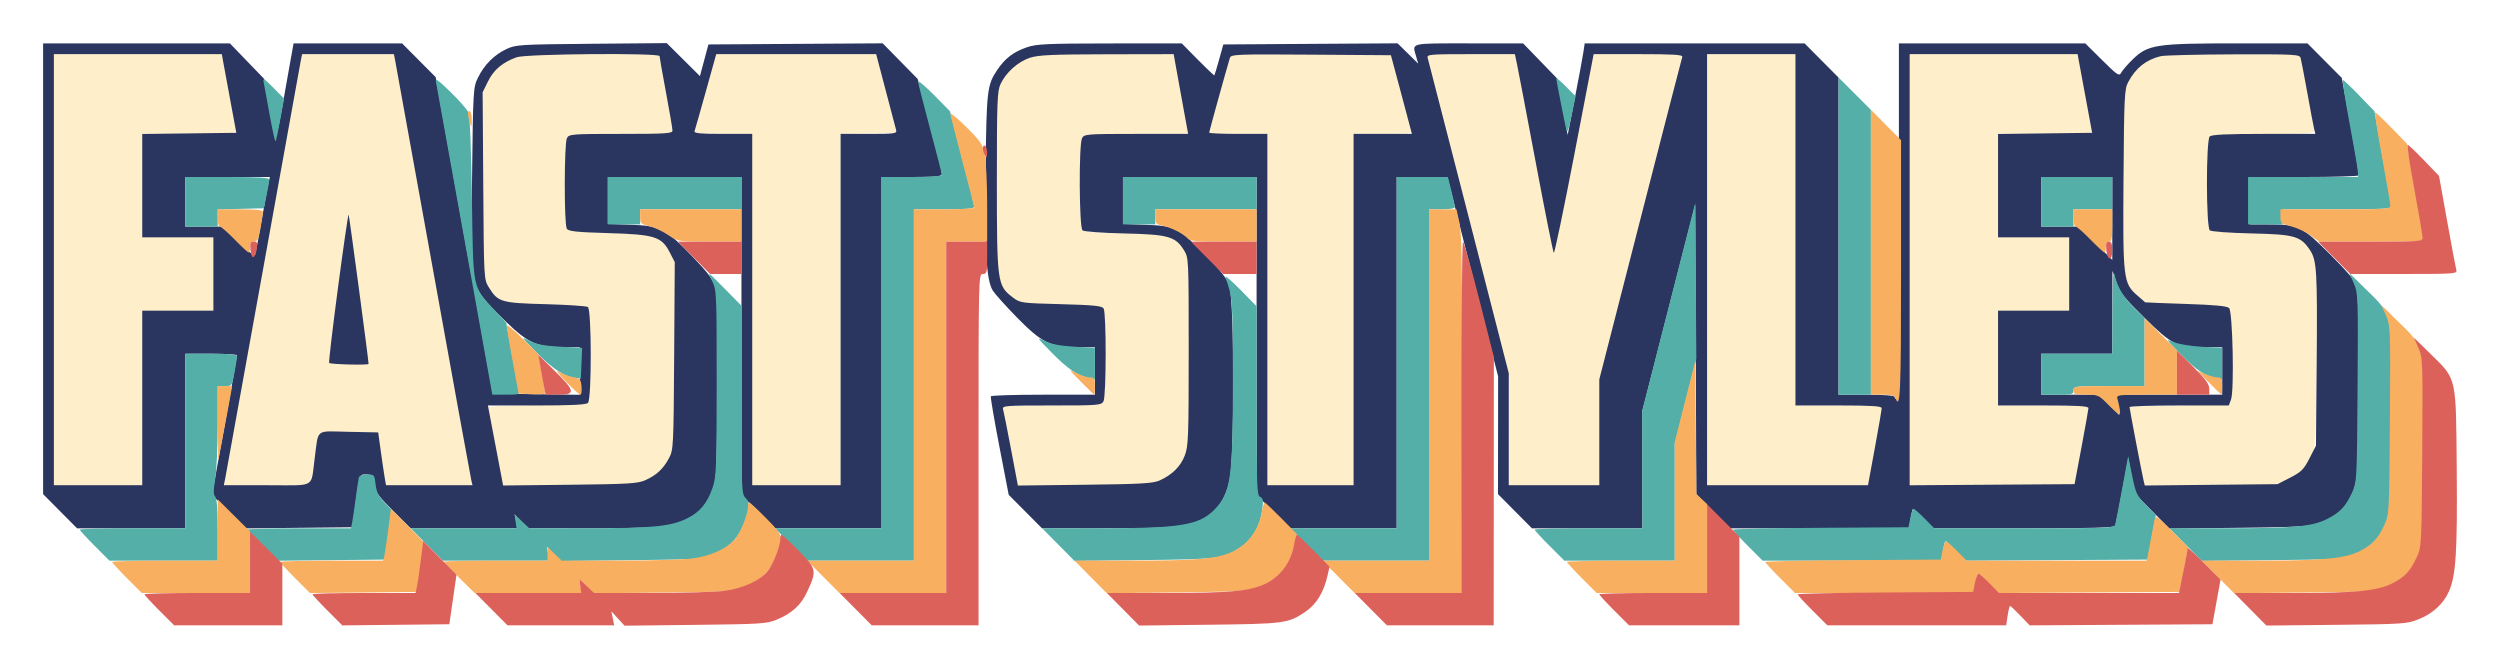 <svg xmlns="http://www.w3.org/2000/svg" width="768" height="205.453" viewBox="0 0 1159.883 310.288" version="1.1">
<g transform="translate(-50,-474.88)"><path d="M 75 600.009 L 75 701.041 95.750 700.770 L 116.500 700.500 116.761 660.275 L 117.023 620.049 133.261 619.775 L 149.500 619.500 149.773 601.750 L 150.046 584 133.523 584 L 117 584 117 560.500 L 117 537 138.500 537 C 155.058 537, 159.989 536.713, 159.954 535.750 C 159.928 535.063, 158.434 526.625, 156.633 517 L 153.359 499.500 114.179 499.238 L 75 498.977 75 600.009 M 189.499 501.250 C 188.273 506.369, 154 697.454, 154 699.171 C 154 700.945, 155.039 701.028, 174.246 700.771 L 194.492 700.500 196.360 688.250 L 198.228 676 211.553 676 L 224.877 676 225.570 680.750 C 225.950 683.362, 226.766 688.875, 227.383 693 L 228.505 700.500 248.753 700.771 C 268.445 701.034, 269 700.986, 269 699.035 C 269 696.971, 234.321 503.888, 233.386 500.750 C 232.911 499.154, 230.980 499, 211.452 499 C 190.071 499, 190.037 499.003, 189.499 501.250 M 294 500.022 C 284.626 501.660, 279.699 505.012, 275.658 512.500 C 273.562 516.385, 273.491 517.686, 273.198 557.837 C 272.867 603.243, 273.152 605.972, 278.777 611.216 C 283.887 615.981, 285.599 616.357, 304.323 616.815 C 322.120 617.251, 322.146 617.255, 323.073 619.691 C 324.290 622.894, 324.247 659.061, 323.023 661 C 322.235 662.248, 318.198 662.551, 299.038 662.802 C 286.367 662.969, 276.004 663.419, 276.009 663.802 C 276.013 664.186, 277.588 672.544, 279.509 682.376 C 281.429 692.208, 283 700.465, 283 700.725 C 283 700.985, 296.387 700.998, 312.750 700.754 C 346.891 700.244, 350.859 699.553, 357.083 693.025 C 363.267 686.539, 363.500 684.522, 363.500 637.500 L 363.500 595.500 361.086 591.286 C 357.155 584.424, 354.343 583.579, 333.500 583 C 323.600 582.725, 314.938 582.136, 314.250 581.691 C 313.315 581.086, 313 575.591, 313 559.916 L 313 538.950 315.565 537.975 C 316.976 537.439, 328.262 537, 340.645 537 L 363.159 537 362.606 534.250 C 362.302 532.737, 360.905 525.200, 359.501 517.500 C 358.097 509.800, 356.727 502.488, 356.455 501.250 L 355.962 499 327.231 499.118 C 311.429 499.182, 296.475 499.589, 294 500.022 M 380.961 503.250 C 380.347 505.587, 378.079 513.652, 375.922 521.172 C 373.765 528.692, 372 535.329, 372 535.922 C 372 536.637, 376.372 537, 384.994 537 L 397.988 537 398.244 618.750 L 398.500 700.500 419.250 700.770 L 440 701.041 440 619.049 L 440 537.056 453.331 536.778 L 466.663 536.500 461.672 517.750 L 456.682 499 419.379 499 L 382.077 499 380.961 503.250 M 532.203 500.115 C 522.402 501.747, 516.292 506.763, 513.572 515.412 C 512.120 520.027, 511.952 525.788, 512.208 562.088 L 512.500 603.500 515 607.916 C 519.145 615.239, 522.555 616.377, 541.482 616.761 C 550.292 616.939, 558.513 617.300, 559.750 617.562 C 561.999 618.038, 562 618.052, 562 639.484 C 562 659.663, 561.886 660.991, 560.066 661.965 C 558.904 662.587, 549.519 663, 536.566 663 C 519.976 663, 515.002 663.288, 515.008 664.250 C 515.015 665.481, 520.443 694.275, 521.530 698.848 L 522.088 701.197 551.794 700.753 C 585.206 700.255, 589.368 699.565, 595.404 693.529 C 602.229 686.704, 602.500 684.565, 602.500 637.500 C 602.500 591.900, 602.573 592.546, 596.845 587.389 C 592.790 583.737, 588.458 583, 571.051 583 C 559.434 583, 554.037 582.637, 553.200 581.800 C 552.344 580.944, 552 574.652, 552 559.835 C 552 540.329, 552.117 539.008, 553.934 538.035 C 555.107 537.407, 564.953 537, 578.953 537 L 602.038 537 601.511 534.750 C 600.840 531.881, 595 500.329, 595 499.569 C 595 498.652, 538.017 499.148, 532.203 500.115 M 619.099 505.738 C 618.002 509.457, 615.560 518.013, 613.670 524.750 L 610.235 537 623.618 537 L 637 537 637 619.020 L 637 701.041 657.750 700.770 L 678.500 700.500 678.756 618.750 L 679.012 537 692.006 537 C 703.742 537, 704.993 536.831, 704.928 535.250 C 704.889 534.288, 702.751 525.850, 700.178 516.500 L 695.500 499.500 658.296 499.238 L 621.092 498.976 619.099 505.738 M 712.006 500.730 C 712.009 501.703, 720.559 535.775, 731.006 576.444 L 750 650.387 750 675.714 L 750 701.040 771.250 700.770 L 792.500 700.500 793.004 673 L 793.509 645.500 812.254 573.211 C 822.565 533.452, 831 500.490, 831 499.961 C 831 499.377, 822.797 499, 810.083 499 L 789.166 499 788.193 503.750 C 787.658 506.363, 783.703 526.821, 779.406 549.212 C 775.108 571.604, 771.346 589.685, 771.046 589.391 C 770.746 589.098, 766.663 568.753, 761.974 544.179 L 753.447 499.500 732.724 499.230 C 713.459 498.978, 712 499.084, 712.006 500.730 M 842 599.980 L 842 701 879.429 701 L 916.858 701 917.896 695.750 C 918.467 692.862, 919.878 685.325, 921.031 679 C 922.185 672.675, 923.374 666.487, 923.673 665.250 L 924.217 663 904.114 663 L 884.012 663 883.756 581.250 L 883.500 499.500 862.750 499.230 L 842 498.959 842 599.980 M 936 599.988 L 936 701 974.031 701 C 1005.380 701, 1012.155 700.758, 1012.590 699.625 C 1012.881 698.869, 1014.598 690.319, 1016.408 680.625 L 1019.697 663 998.849 663 L 978 663 978 641.525 L 978 620.050 994.250 619.775 L 1010.500 619.500 1010.773 601.750 L 1011.046 584 994.523 584 L 978 584 978 560.500 L 978 537 999.500 537 C 1016.055 537, 1020.991 536.712, 1020.960 535.750 C 1020.938 535.063, 1019.450 526.625, 1017.654 517 L 1014.389 499.500 975.194 499.238 L 936 498.977 936 599.988 M 1054.622 500.046 C 1046.844 501.361, 1041.037 505.576, 1037.515 512.463 L 1034.500 518.359 1034.500 559.929 L 1034.500 601.500 1037 606.448 C 1041.594 615.540, 1045.512 616.843, 1068.550 616.940 C 1078.072 616.981, 1082.987 617.387, 1083.800 618.200 C 1085.546 619.946, 1085.499 660.559, 1083.750 661.691 C 1083.063 662.136, 1072.336 662.725, 1059.914 663 L 1037.328 663.500 1040.676 681 C 1042.518 690.625, 1044.248 699.111, 1044.522 699.858 C 1044.932 700.975, 1050.309 701.135, 1074.760 700.762 C 1107.753 700.258, 1111.998 699.564, 1118.010 693.686 C 1124.529 687.312, 1124.449 687.948, 1124.775 640 L 1125.070 596.500 1122.785 592.023 C 1118.866 584.345, 1116.485 583.579, 1094.711 583 C 1079.484 582.595, 1075.743 582.216, 1074.976 581 C 1073.742 579.043, 1073.743 540.955, 1074.978 539 C 1075.767 537.749, 1079.911 537.450, 1099.962 537.199 C 1123.998 536.899, 1124 536.899, 1123.916 534.699 C 1123.870 533.490, 1122.408 525.075, 1120.666 516 L 1117.500 499.500 1088.500 499.360 C 1072.550 499.283, 1057.305 499.592, 1054.622 500.046 M 207.640 605.776 C 205.580 621.574, 203.634 636.413, 203.316 638.750 L 202.737 643 211.368 643 C 218.646 643, 220 642.747, 220 641.386 C 220 639.091, 212.012 577.679, 211.669 577.336 C 211.513 577.180, 209.700 589.978, 207.640 605.776" stroke="none" fill="#FEEFCA" fill-rule="evenodd"/><path d="M 70 599.564 L 70 704.129 77.883 712.064 L 85.765 720 110.883 720 L 136 720 136 679.500 L 136 639 148 639 C 154.600 639, 159.988 639.337, 159.974 639.750 C 159.960 640.163, 157.345 654.900, 154.164 672.500 L 148.380 704.500 156.090 712.268 L 163.800 720.035 188.630 719.768 L 213.460 719.500 214.706 710.500 C 216.924 694.471, 216.746 695, 219.938 695 C 222.997 695, 224 696.446, 224 700.854 C 224 702.894, 225.998 705.532, 232.271 711.772 L 240.542 720 265.350 720 L 290.159 720 289.447 716.750 L 288.735 713.500 291.590 716.750 L 294.445 720 324.673 720 C 343.224 720, 356.949 719.566, 360.201 718.877 C 370.469 716.700, 376.115 712.358, 380.196 703.500 C 382.471 698.563, 382.504 697.958, 382.805 655.500 C 383.030 623.827, 382.788 611.344, 381.886 608.111 C 380.955 604.772, 378.509 601.470, 371.654 594.300 C 359.004 581.067, 356.222 579.609, 342.750 579.147 L 332 578.779 332 567.889 L 332 557 363 557 L 394 557 394 630.773 L 394 704.547 401.772 712.273 L 409.544 720 434.272 720 L 459 720 459 638.500 L 459 557 473 557 C 484.999 557, 487 556.778, 487 555.445 C 487 554.589, 484.470 544.352, 481.379 532.695 L 475.757 511.500 467.640 503.239 L 459.522 494.978 419.101 495.239 L 378.679 495.500 376.708 502.845 L 374.736 510.190 367.036 502.535 L 359.335 494.880 324.418 495.190 C 291.248 495.484, 289.275 495.606, 285 497.624 C 279.271 500.328, 274.744 504.854, 271.810 510.810 C 269.532 515.435, 269.493 516.093, 269 558.469 L 268.500 601.439 260.329 556.071 L 252.157 510.703 244.352 502.851 L 236.547 495 211.377 495 L 186.208 495 184.633 503.750 C 183.766 508.563, 182.070 518.125, 180.864 525 C 179.657 531.875, 178.363 537.858, 177.988 538.296 C 177.614 538.734, 176.241 532.884, 174.939 525.296 L 172.570 511.500 164.608 503.250 L 156.645 495 113.323 495 L 70 495 70 599.564 M 526.431 496.818 C 520.209 498.969, 516.344 501.908, 512.759 507.216 C 507.953 514.331, 507.715 516.362, 507.259 554.169 C 506.807 591.545, 507.614 604.827, 510.631 609.725 C 511.571 611.251, 516.651 616.897, 521.920 622.271 C 533.393 633.972, 537.547 636, 550.038 636 L 558 636 558 647 L 558 658 534.059 658 C 520.891 658, 509.936 658.337, 509.713 658.750 C 509.490 659.163, 511.262 669.613, 513.649 681.973 L 517.991 704.447 525.722 712.223 L 533.453 720 563.977 719.984 C 597.251 719.967, 602.915 719.307, 609.995 714.622 C 615.310 711.104, 618.594 705.880, 620.444 698 C 622.768 688.105, 622.711 614.442, 620.375 607.587 C 619.135 603.949, 616.460 600.500, 609.097 593.049 C 596.589 580.392, 595.214 579.695, 581.750 579.185 L 571 578.779 571 567.889 L 571 557 602 557 L 633 557 633 630.773 L 633 704.547 640.772 712.273 L 648.544 720 673.272 720 L 698 720 698 638.500 L 698 557 709.750 557.007 L 721.500 557.015 733.280 603.257 L 745.061 649.500 745.030 676.814 L 745 704.129 752.883 712.064 L 760.765 720 786.383 720 L 812 720 811.986 692.750 L 811.971 665.500 824.236 617.666 L 836.500 569.832 836.757 636.987 L 837.014 704.143 844.890 712.071 L 852.765 720 894.269 720 L 935.773 720 936.448 715.500 C 936.819 713.025, 937.328 711, 937.578 711 C 937.829 711, 939.974 713.025, 942.345 715.500 L 946.657 720 988.860 720 C 1021.745 720, 1031.150 719.724, 1031.458 718.750 C 1031.675 718.063, 1033.105 710.750, 1034.635 702.500 L 1037.417 687.500 1038.966 695.734 L 1040.516 703.969 1048.508 712.039 L 1056.500 720.109 1089.500 719.749 C 1126.488 719.344, 1128.604 719, 1135.549 712.256 C 1144.216 703.838, 1145.298 696.173, 1144.703 647.408 C 1144.456 627.108, 1143.909 609.150, 1143.489 607.500 C 1142.998 605.573, 1138.570 600.361, 1131.112 592.932 C 1117.867 579.736, 1116.362 579, 1102.634 579 L 1094 579 1094 568 L 1094 557 1118.941 557 C 1132.659 557, 1144.079 556.663, 1144.320 556.250 C 1144.561 555.837, 1142.891 545.490, 1140.611 533.255 L 1136.464 511.011 1128.505 503.005 L 1120.547 495 1088.089 495 C 1050.185 495, 1046.539 495.557, 1039.478 502.429 C 1037.178 504.668, 1034.803 507.400, 1034.200 508.500 C 1033.182 510.357, 1032.542 509.944, 1025.280 502.750 L 1017.456 495 974.228 495 L 931 495 931 577.500 C 931 631.833, 930.659 660, 930 660 C 929.450 660, 929 659.550, 929 659 C 929 658.385, 924 658, 916 658 L 903 658 903 584.436 L 903 510.871 895.117 502.936 L 887.235 495 836.231 495 L 785.227 495 784.589 499.250 C 784.238 501.587, 782.460 511.150, 780.637 520.500 L 777.324 537.500 774.976 524.500 L 772.629 511.500 764.637 503.250 L 756.645 495 731.323 495 C 703.769 495, 705.180 494.655, 706.988 500.957 L 707.975 504.400 703.192 499.689 L 698.408 494.977 657.990 495.238 L 617.573 495.500 615.617 502.500 C 614.542 506.350, 613.555 509.646, 613.424 509.824 C 613.292 510.002, 609.832 506.740, 605.733 502.574 L 598.281 495 564.890 495.033 C 535.723 495.061, 530.859 495.287, 526.431 496.818 M 75 600 L 75 700 95.500 700 L 116 700 116 659.500 L 116 619 132.500 619 L 149 619 149 602 L 149 585 132.500 585 L 116 585 116 561.019 L 116 537.038 137.819 536.769 L 159.639 536.500 156.860 521.500 C 155.331 513.250, 153.817 505.038, 153.495 503.250 L 152.909 500 113.955 500 L 75 500 75 600 M 189.595 502.750 C 189.285 504.262, 181.374 548.025, 172.016 600 C 162.658 651.975, 154.740 695.737, 154.421 697.250 L 153.841 700 173.901 700 C 196.990 700, 194.123 701.622, 196 687.500 C 197.870 673.431, 195.982 674.902, 211.757 675.222 L 225.462 675.500 226.707 684.500 C 227.391 689.450, 228.208 694.962, 228.521 696.750 L 229.091 700 249.154 700 L 269.217 700 268.671 697.750 C 268.371 696.513, 260.413 652.750, 250.987 600.500 C 241.562 548.250, 233.602 504.262, 233.300 502.750 L 232.750 500 211.454 500 L 190.159 500 189.595 502.750 M 289.718 501.437 C 283.229 503.752, 279.074 507.241, 276.433 512.593 L 273.919 517.686 274.209 561.093 C 274.498 604.225, 274.514 604.523, 276.768 608.147 C 281.061 615.051, 282.368 615.442, 303 616 C 313.175 616.275, 322.063 616.864, 322.750 617.309 C 324.500 618.442, 324.547 660.053, 322.800 661.800 C 321.937 662.663, 315.241 663, 298.983 663 L 276.366 663 279.895 681.563 L 283.425 700.126 314.462 699.784 C 341.855 699.482, 345.970 699.228, 349.500 697.625 C 354.660 695.282, 357.673 692.469, 360.347 687.500 C 362.443 683.606, 362.507 682.349, 362.780 640 L 363.060 596.500 360.780 592.058 C 356.979 584.653, 353.879 583.673, 332.242 583.038 C 317.463 582.604, 313.740 582.210, 312.977 581 C 311.673 578.934, 311.726 541.381, 313.035 538.934 C 314.014 537.105, 315.365 537, 338.035 537 C 359.142 537, 362 536.813, 362 535.431 C 362 534.567, 360.650 526.650, 359 517.837 C 357.350 509.024, 356 501.406, 356 500.907 C 356 499.354, 294.171 499.848, 289.718 501.437 M 377.489 517.250 C 374.845 526.737, 372.481 535.063, 372.234 535.750 C 371.890 536.711, 374.935 537, 385.393 537 L 399 537 399 618.500 L 399 700 419.500 700 L 440 700 440 618.500 L 440 537 453.117 537 C 465.118 537, 466.194 536.851, 465.771 535.250 C 465.517 534.288, 463.327 525.964, 460.904 516.753 L 456.500 500.007 419.397 500.003 L 382.295 500 377.489 517.250 M 527.755 501.706 C 522.285 503.530, 516.744 508.492, 514.239 513.809 C 512.674 517.130, 512.500 521.660, 512.500 559 C 512.500 605.865, 512.705 607.383, 519.758 612.767 C 523.300 615.471, 523.539 615.505, 542.206 616 C 557.503 616.405, 561.254 616.784, 562.022 618 C 563.327 620.067, 563.276 658.615, 561.965 661.066 C 560.987 662.892, 559.645 663, 537.897 663 C 516.434 663, 514.900 663.119, 515.376 664.750 C 515.657 665.712, 517.318 674.071, 519.068 683.324 L 522.250 700.149 553.375 699.781 C 579.799 699.469, 585.048 699.161, 588.129 697.744 C 593.932 695.074, 597.721 691.294, 599.678 686.222 C 601.340 681.914, 601.500 677.688, 601.500 638 C 601.500 594.538, 601.498 594.497, 599.234 590.856 C 595.325 584.571, 591.952 583.638, 571.500 583.187 C 561.416 582.965, 552.950 582.343, 552.250 581.773 C 550.656 580.475, 550.462 541.873, 552.035 538.934 C 553.015 537.104, 554.367 537, 577.160 537 L 601.250 537 600.733 534.250 C 600.449 532.737, 598.935 524.413, 597.369 515.750 L 594.521 500 563.511 500.062 C 538.015 500.112, 531.656 500.405, 527.755 501.706 M 620.611 501.738 C 618.899 507.418, 611 535.907, 611 536.404 C 611 536.732, 617.075 537, 624.500 537 L 638 537 638 618.500 L 638 700 658 700 L 678 700 678 618.500 L 678 537 691.519 537 L 705.038 537 704.472 534.750 C 704.161 533.513, 701.973 525.300, 699.610 516.500 L 695.313 500.500 658.228 500.238 C 623.548 499.993, 621.108 500.090, 620.611 501.738 M 712.382 501.750 C 712.666 502.712, 721.246 536.030, 731.449 575.789 L 750 648.078 750 674.039 L 750 700 771 700 L 792 700 792 675.450 L 792 650.901 811.035 576.700 C 821.504 535.890, 830.265 501.938, 830.503 501.250 C 830.841 500.276, 826.346 500, 810.157 500 L 789.377 500 780.438 546.443 C 775.522 571.987, 771.222 592.574, 770.882 592.193 C 770.543 591.812, 766.797 573.050, 762.559 550.500 C 758.320 527.950, 754.398 507.363, 753.843 504.750 L 752.834 500 732.350 500 C 713.311 500, 711.902 500.123, 712.382 501.750 M 842 600 L 842 700 879.332 700 L 916.663 700 919.836 682.750 C 921.581 673.263, 923.007 664.938, 923.005 664.250 C 923.001 663.292, 918.331 663, 903 663 L 883 663 883 581.500 L 883 500 862.500 500 L 842 500 842 600 M 936 600.012 L 936 700.024 974.248 699.762 L 1012.496 699.500 1015.690 682.500 C 1017.447 673.150, 1018.910 664.938, 1018.942 664.250 C 1018.987 663.288, 1014.164 663, 998 663 L 977 663 977 641 L 977 619 993.500 619 L 1010 619 1010 602 L 1010 585 993.500 585 L 977 585 977 561.019 L 977 537.038 998.829 536.769 L 1020.658 536.500 1017.881 521.500 C 1016.354 513.250, 1014.835 505.038, 1014.507 503.250 L 1013.909 500 974.955 500 L 936 500 936 600.012 M 1052.500 500.935 C 1045.638 502.606, 1040.894 506.387, 1037.367 513 C 1035.646 516.227, 1035.477 519.728, 1035.208 557.865 C 1034.879 604.385, 1035.099 606.246, 1041.600 611.953 C 1043.508 613.629, 1045.166 615.065, 1045.285 615.144 C 1045.403 615.223, 1053.915 615.560, 1064.201 615.894 C 1077.505 616.325, 1083.277 616.875, 1084.201 617.798 C 1085.871 619.465, 1086.633 656.206, 1085.082 660.284 L 1084.050 663 1061.025 663 C 1048.361 663, 1038.003 663.337, 1038.008 663.750 C 1038.017 664.624, 1043.708 694.392, 1044.521 697.815 L 1045.071 700.130 1075.860 699.815 L 1106.648 699.500 1112.553 696.479 C 1117.695 693.847, 1118.847 692.695, 1121.479 687.552 L 1124.500 681.647 1124.825 643.074 C 1125.183 600.559, 1124.885 595.608, 1121.681 590.855 C 1117.328 584.395, 1114.653 583.639, 1094.559 583.183 C 1084.568 582.956, 1075.942 582.323, 1075.250 581.764 C 1073.504 580.354, 1073.457 539.943, 1075.200 538.200 C 1076.066 537.334, 1083.046 537, 1100.308 537 L 1124.217 537 1123.664 534.750 C 1123.359 533.513, 1121.934 525.975, 1120.497 518 C 1119.060 510.025, 1117.655 502.712, 1117.375 501.750 C 1116.903 500.130, 1114.595 500.008, 1086.183 500.102 C 1069.307 500.159, 1054.150 500.533, 1052.500 500.935 M 136 568.500 L 136 580 144.726 580 L 153.453 580 160.687 587.185 C 165.614 592.079, 168.070 593.913, 168.389 592.935 C 168.647 592.146, 170.046 584.750, 171.498 576.500 C 172.951 568.250, 174.382 560.487, 174.678 559.250 L 175.217 557 155.608 557 L 136 557 136 568.500 M 997 568.500 L 997 580 1005.728 580 L 1014.456 580 1022.228 587.727 L 1030 595.453 1030 576.227 L 1030 557 1013.500 557 L 997 557 997 568.500 M 206.822 608.263 C 204.327 627.093, 202.472 642.837, 202.702 643.250 C 203.079 643.931, 221 644.385, 221 643.714 C 221 641.921, 212.013 574.680, 211.737 574.403 C 211.529 574.196, 209.318 589.433, 206.822 608.263 M 1030.033 619.750 L 1030 639 1013.500 639 L 997 639 997 648.500 L 997 658 1010.517 658 L 1024.034 658 1028.639 662.750 L 1033.244 667.500 1032.561 662.750 L 1031.877 658 1056.439 658 L 1081 658 1081 647 L 1081 636 1073.443 636 C 1059.900 636, 1057.948 635.072, 1045.178 622.567 C 1035.546 613.136, 1033.572 610.660, 1031.960 605.990 L 1030.065 600.500 1030.033 619.750 M 269.070 603.500 C 269.061 604.050, 271.208 616.425, 273.841 631 L 278.629 657.500 298.815 657.771 L 319 658.041 319 647.021 L 319 636 311.682 636 C 299.345 636, 295.115 634.142, 284.785 624.184 C 274.753 614.512, 272.266 611.393, 270.380 606.115 C 269.669 604.127, 269.080 602.950, 269.070 603.500" stroke="none" fill="#2A3560" fill-rule="evenodd"/><path d="M 172.326 513 C 172.601 514.375, 173.854 521.224, 175.109 528.221 C 176.365 535.217, 177.587 540.746, 177.825 540.508 C 178.063 540.270, 179.054 535.701, 180.026 530.355 L 181.794 520.636 176.810 515.568 C 172.525 511.211, 171.895 510.851, 172.326 513 M 252.283 513 C 252.572 514.375, 258.569 547.563, 265.611 586.750 L 278.414 658 284.815 658 C 290.946 658, 291.194 657.905, 290.681 655.750 C 290.387 654.513, 288.964 647.010, 287.521 639.077 L 284.896 624.655 279.428 618.749 C 269.106 607.600, 269.579 609.937, 268.954 567 C 268.600 542.691, 268.014 528.621, 267.290 527 C 266.675 525.625, 262.929 521.350, 258.965 517.500 C 253.101 511.806, 251.855 510.966, 252.283 513 M 772 511.124 C 772 511.898, 775.889 531.731, 776.681 535 C 777.131 536.858, 777.767 535.193, 779.153 528.523 L 781.019 519.546 776.510 515.036 C 774.029 512.556, 772 510.795, 772 511.124 M 903 584.419 L 903 658 910.500 658 L 918 658 918 591.919 L 918 525.839 910.500 518.339 L 903 510.839 903 584.419 M 476 512.829 C 476 513.551, 478.475 523.363, 481.500 534.634 C 484.525 545.905, 487 555.548, 487 556.063 C 487 556.601, 481.037 557, 473 557 L 459 557 459 638.500 L 459 720 434.275 720 L 409.550 720 417 727.500 L 424.450 735 449.225 735 L 474 735 474 653.500 L 474 572 488 572 C 498.444 572, 502 571.686, 502 570.765 C 502 570.085, 499.469 559.848, 496.376 548.015 L 490.752 526.500 483.376 519.008 C 479.319 514.888, 476 512.107, 476 512.829 M 1140.116 532.250 C 1142.204 543.388, 1143.933 553.513, 1143.956 554.750 L 1144 557 1118.500 557 L 1093 557 1093 568 L 1093 579 1101 579 L 1109 579 1109 575.500 L 1109 572 1134.607 572 C 1154.671 572, 1160.115 571.729, 1159.755 570.750 C 1159.502 570.063, 1157.570 559.825, 1155.460 548 L 1151.625 526.500 1144.643 519.250 C 1140.804 515.263, 1137.360 512, 1136.990 512 C 1136.621 512, 1138.027 521.112, 1140.116 532.250 M 136 568.500 L 136 580 143.500 580 L 151 580 151 576.034 L 151 572.068 161.711 571.784 L 172.422 571.500 173.667 565.500 C 174.352 562.200, 174.932 558.938, 174.956 558.250 C 174.990 557.291, 170.457 557, 155.500 557 L 136 557 136 568.500 M 332 568 L 332 579 339.500 579 L 347 579 347 575.500 L 347 572 370.500 572 L 394 572 394 564.500 L 394 557 363 557 L 332 557 332 568 M 571 568 L 571 579 578.500 579 L 586 579 586 575.500 L 586 572 609.500 572 L 633 572 633 564.500 L 633 557 602 557 L 571 557 571 568 M 698 638.500 L 698 720 673.275 720 L 648.550 720 656 727.500 L 663.450 735 688.225 735 L 713 735 713 653.500 L 713 572 719 572 C 722.504 572, 725 571.565, 725 570.956 C 725 570.381, 724.270 567.006, 723.378 563.456 L 721.757 557 709.878 557 L 698 557 698 638.500 M 997 568.500 L 997 580 1004.500 580 L 1012 580 1012 576 L 1012 572 1021 572 L 1030 572 1030 564.500 L 1030 557 1013.500 557 L 997 557 997 568.500 M 824.200 617.289 L 811.899 665.500 811.950 692.750 L 812 720 787 720 C 773.250 720, 762 720.272, 762 720.603 C 762 720.935, 765.103 724.310, 768.897 728.103 L 775.793 735 801.397 735 L 827 735 827 707.890 L 827 680.780 832.013 661.047 L 837.025 641.315 836.763 605.196 L 836.500 569.078 824.200 617.289 M 1030.107 618.750 L 1030 639 1013.500 639 L 997 639 997 648.500 L 997 658 1004.500 658 C 1011.333 658, 1012 657.822, 1012 656 C 1012 654.081, 1012.667 654, 1028.500 654 L 1045 654 1045 638.203 L 1045 622.406 1040.894 618.453 C 1035.473 613.233, 1032.402 608.313, 1031.199 602.915 C 1030.430 599.470, 1030.191 602.949, 1030.107 618.750 M 380.268 605 C 382.473 609.445, 382.500 610.024, 382.500 652.500 C 382.500 691.469, 382.329 696.007, 380.676 700.913 C 378.177 708.332, 374.733 712.497, 368.650 715.456 C 361.112 719.123, 352.598 719.958, 322.548 719.980 L 295.595 720 292.179 716.750 L 288.762 713.500 289.208 716.750 L 289.654 720 265.102 720 L 240.550 720 248 727.500 L 255.450 735 280.200 735 L 304.950 735 304.301 731.750 L 303.652 728.500 306.699 731.834 L 309.746 735.168 342.623 734.793 C 372.895 734.448, 375.883 734.257, 380.335 732.391 C 387.411 729.425, 391.508 725.728, 394.316 719.776 C 397.947 712.079, 398.392 708.392, 395.979 705.979 C 394.067 704.067, 394 702.514, 394 660.367 L 394 616.734 386.018 608.617 C 378.176 600.641, 378.076 600.578, 380.268 605 M 618.526 603.500 C 621.879 612.890, 622 614.539, 622 650.717 C 622 696.969, 621.048 703.648, 613.351 711.395 C 606.253 718.538, 597.623 719.954, 561.025 719.980 L 533.550 720 541.025 727.556 L 548.500 735.111 581 734.728 C 616.089 734.315, 617.661 734.103, 625.626 728.723 C 631.173 724.977, 634.784 718.621, 635.684 711.021 C 636.163 706.975, 635.967 705.925, 634.637 705.414 C 633.155 704.846, 633 700.615, 633 660.873 L 633 616.960 625.406 609.230 C 621.230 604.979, 618.134 602.400, 618.526 603.500 M 1142.005 606.254 C 1144.040 610.879, 1144.089 612.207, 1143.799 654.754 C 1143.504 697.972, 1143.472 698.560, 1141.201 703.488 C 1138.273 709.839, 1135.668 712.603, 1129.785 715.598 C 1122.795 719.156, 1114.421 719.958, 1084.025 719.980 L 1056.550 720 1064.025 727.556 L 1071.500 735.111 1104 734.776 C 1134.821 734.458, 1136.787 734.326, 1142.062 732.219 C 1148.667 729.580, 1153.616 725.059, 1156.165 719.333 C 1159.451 711.953, 1160.149 701.079, 1159.818 662.476 C 1159.444 619.038, 1159.914 621.090, 1147.571 609 L 1139.913 601.500 1142.005 606.254 M 298.500 637.993 C 306.133 645.793, 311.839 649.653, 316.500 650.168 L 319.500 650.500 319.791 643.398 L 320.082 636.295 310.027 635.741 C 302.466 635.325, 298.921 634.648, 295.736 633.013 C 291.538 630.858, 291.562 630.903, 298.500 637.993 M 538.053 638.603 C 545.382 646.032, 549.824 649.073, 555.250 650.377 L 558 651.038 558 643.666 L 558 636.294 548.444 635.724 C 541.739 635.324, 537.652 634.542, 534.747 633.105 C 530.744 631.124, 530.855 631.309, 538.053 638.603 M 1061.961 639.443 C 1069.244 646.792, 1072.651 649.083, 1078.250 650.394 L 1081 651.038 1081 643.655 L 1081 636.273 1071.750 635.773 C 1066.445 635.486, 1060.794 634.557, 1058.500 633.593 C 1054.579 631.947, 1054.647 632.062, 1061.961 639.443 M 136 679.500 L 136 720 111.500 720 C 98.025 720, 87 720.272, 87 720.603 C 87 720.935, 90.103 724.310, 93.897 728.103 L 100.793 735 125.897 735 L 151 735 151 720.700 C 151 711.227, 150.610 706.010, 149.846 705.246 C 148.974 704.374, 148.974 702.384, 149.846 697.103 C 150.481 693.260, 151 681.989, 151 672.057 L 151 654 154.327 654 C 157.625 654, 157.664 653.945, 158.827 647.635 C 159.472 644.134, 160 640.759, 160 640.135 C 160 639.351, 156.283 639, 148 639 L 136 639 136 679.500 M 1034.602 701.500 C 1033.080 709.750, 1031.616 717.288, 1031.349 718.250 C 1030.898 719.881, 1028.027 720, 989.141 720 L 947.416 720 943 715.500 C 940.571 713.025, 938.254 711, 937.851 711 C 937.448 711, 936.740 712.913, 936.277 715.250 L 935.437 719.500 894.719 719.761 C 872.323 719.905, 854 720.289, 854 720.615 C 854 720.940, 857.103 724.310, 860.897 728.103 L 867.793 735 909.283 735 L 950.773 735 951.448 730.500 C 951.819 728.025, 952.328 726, 952.578 726 C 952.829 726, 954.979 728.030, 957.356 730.511 L 961.678 735.022 1004.073 734.761 L 1046.469 734.500 1048.351 724.152 L 1050.233 713.805 1045.626 709.128 C 1041.362 704.799, 1040.882 703.780, 1039.195 695.475 L 1037.371 686.500 1034.602 701.500 M 216.544 696.250 C 216.327 696.938, 215.651 701.325, 215.041 706 C 214.431 710.675, 213.686 715.737, 213.386 717.250 L 212.841 720 188.921 720 C 175.764 720, 165 720.272, 165 720.603 C 165 720.935, 168.111 724.318, 171.914 728.121 L 178.828 735.035 203.650 734.768 L 228.471 734.500 230.122 723 L 231.774 711.500 228.275 707.843 C 225.627 705.076, 224.649 703.067, 224.258 699.593 C 223.755 695.137, 223.638 695, 220.339 695 C 218.468 695, 216.760 695.563, 216.544 696.250" stroke="none" fill="#53AFA8" fill-rule="evenodd"/><path d="M 267.100 527.691 C 267.155 528.686, 267.560 530.625, 268 532 C 268.719 534.246, 268.811 534.124, 268.900 530.809 C 268.955 528.779, 268.550 526.840, 268 526.500 C 267.450 526.160, 267.045 526.696, 267.100 527.691 M 918 591.896 L 918 658 923.393 658 C 927.264 658, 928.948 658.423, 929.362 659.500 C 931.651 665.466, 932 657.657, 932 600.466 L 932 539.931 925 532.861 L 918 525.792 918 591.896 M 491 527.771 C 491 528.443, 493.475 538.322, 496.500 549.725 C 499.525 561.128, 502 570.805, 502 571.229 C 502 571.653, 495.700 572, 488 572 L 474 572 474 653.500 L 474 735 449.275 735 L 424.550 735 432 742.500 L 439.450 750 464.225 750 L 489 750 489 668.500 L 489 587 498.500 587 L 508 587 508 569.667 C 508 560.134, 507.498 549.833, 506.884 546.777 C 505.880 541.780, 505.023 540.480, 498.384 533.885 C 494.323 529.851, 491 527.099, 491 527.771 M 1155.154 547.750 C 1157.255 559.163, 1158.980 569.288, 1158.987 570.250 C 1158.999 571.871, 1157.124 572, 1133.500 572 L 1108 572 1108 575.311 C 1108 578.443, 1108.268 578.690, 1112.965 579.894 C 1115.696 580.594, 1119.742 582.479, 1121.957 584.084 L 1125.983 587 1150.559 587 C 1173.487 587, 1175.102 586.883, 1174.639 585.250 C 1174.367 584.288, 1172.463 574.050, 1170.408 562.500 L 1166.672 541.500 1159.611 534.250 C 1155.728 530.263, 1152.276 527, 1151.942 527 C 1151.608 527, 1153.053 536.337, 1155.154 547.750 M 151 576 C 151 578.200, 151.448 580, 151.995 580 C 152.542 580, 155.623 582.700, 158.842 586 C 162.061 589.300, 164.988 592, 165.347 592 C 165.706 592, 166 590.875, 166 589.500 C 166 587.712, 166.540 587, 167.897 587 C 169.445 587, 169.998 585.832, 170.897 580.668 C 171.504 577.186, 172 573.811, 172 573.168 C 172 572.351, 168.841 572, 161.500 572 L 151 572 151 576 M 347 575.381 C 347 578.530, 347.295 578.837, 351.294 579.844 C 353.655 580.438, 357.593 582.284, 360.044 583.944 C 364.499 586.963, 364.504 586.964, 379.250 586.982 L 394 587 394 579.500 L 394 572 370.500 572 L 347 572 347 575.381 M 586 575.421 C 586 578.469, 586.353 578.917, 589.250 579.543 C 593.380 580.434, 599.247 583.387, 600.939 585.427 C 602.023 586.733, 604.856 587, 617.622 587 L 633 587 633 579.500 L 633 572 609.500 572 L 586 572 586 575.421 M 713 653.500 L 713 735 688.275 735 L 663.550 735 671 742.500 L 678.450 750 703.208 750 L 727.966 750 728.233 667.250 C 728.450 600.078, 728.242 583.323, 727.128 578.250 L 725.757 572 719.378 572 L 713 572 713 653.500 M 1012 576 C 1012 578.200, 1012.448 580, 1012.995 580 C 1013.542 580, 1016.623 582.700, 1019.842 586 C 1023.061 589.300, 1025.988 592, 1026.347 592 C 1026.706 592, 1027 590.875, 1027 589.500 C 1027 587.944, 1027.567 587, 1028.500 587 C 1029.700 587, 1030 585.500, 1030 579.500 L 1030 572 1021 572 L 1012 572 1012 576 M 1157.005 621.254 C 1159.040 625.879, 1159.089 627.207, 1158.799 669.754 C 1158.504 712.972, 1158.472 713.560, 1156.201 718.488 C 1153.291 724.800, 1150.668 727.603, 1144.941 730.519 C 1138.111 733.996, 1127.641 735, 1098.203 735 L 1071.550 735 1079.025 742.556 L 1086.500 750.111 1119 749.776 C 1149.821 749.458, 1151.787 749.326, 1157.062 747.219 C 1163.667 744.580, 1168.616 740.059, 1171.165 734.333 C 1174.437 726.983, 1175.135 716.103, 1174.811 677.500 C 1174.446 634.034, 1174.916 636.092, 1162.571 624 L 1154.913 616.500 1157.005 621.254 M 1045 638.275 L 1045 654 1028.500 654 C 1012.667 654, 1012 654.081, 1012 656 C 1012 657.770, 1012.667 658, 1017.792 658 C 1023.335 658, 1023.773 658.193, 1028 662.500 C 1030.429 664.975, 1032.781 667, 1033.227 667 C 1033.959 667, 1033.674 664.670, 1032.340 659.750 C 1031.904 658.144, 1033.021 658, 1045.933 658 L 1060 658 1060 647.725 L 1060 637.450 1052.500 630 L 1045 622.550 1045 638.275 M 285.048 626.025 C 285.075 626.836, 286.335 634.250, 287.848 642.500 L 290.599 657.500 296.800 657.798 C 300.210 657.961, 303.001 657.736, 303.002 657.298 C 303.003 656.859, 302.294 652.630, 301.426 647.899 L 299.847 639.298 292.423 631.924 C 288.341 627.868, 285.022 625.214, 285.048 626.025 M 831.750 661.231 L 827 679.963 827 707.481 L 827 735 802 735 C 788.250 735, 777 735.272, 777 735.603 C 777 735.935, 780.103 739.310, 783.897 743.103 L 790.793 750 816.397 750 L 842 750 842 729.365 L 842 708.729 839.515 706.426 L 837.029 704.122 836.765 673.311 L 836.500 642.500 831.750 661.231 M 312.469 651.824 C 315.751 655.221, 318.816 658, 319.279 658 C 319.742 658, 319.981 656.330, 319.810 654.289 C 319.526 650.884, 319.190 650.514, 315.733 649.801 C 313.662 649.374, 310.737 648.264, 309.233 647.336 C 307.657 646.362, 309.027 648.262, 312.469 651.824 M 551.493 651.993 C 554.762 655.297, 557.564 658, 557.719 658 C 557.873 658, 558 656.200, 558 654 C 558 650.499, 557.715 650, 555.711 650 C 554.453 650, 551.651 649.097, 549.485 647.993 C 545.581 646.002, 545.598 646.035, 551.493 651.993 M 1074.966 652.453 C 1077.972 655.504, 1080.560 658, 1080.716 658 C 1080.872 658, 1081 656.200, 1081 654 C 1081 650.646, 1080.672 650, 1078.968 650 C 1077.850 650, 1075.263 649.304, 1073.218 648.453 L 1069.500 646.907 1074.966 652.453 M 151.117 671.250 L 151.233 688.500 152.620 681.500 C 153.382 677.650, 154.843 669.888, 155.867 664.250 L 157.727 654 154.364 654 L 151 654 151.117 671.250 M 151 720.775 L 151 735 126.500 735 C 113.025 735, 102 735.272, 102 735.603 C 102 735.935, 105.103 739.310, 108.897 743.103 L 115.793 750 140.897 750 L 166 750 166 735.725 L 166 721.450 158.500 714 L 151 706.550 151 720.775 M 397 709.965 C 397 713.285, 393.909 721.253, 391.288 724.689 C 387.973 729.036, 380.075 732.736, 371.500 733.961 C 367.650 734.511, 352.371 734.969, 337.548 734.980 L 310.595 735 307.298 731.804 L 304 728.608 304 731.804 L 304 735 280 735 C 266.800 735, 256 735.210, 256 735.466 C 256 735.722, 259.197 739.097, 263.104 742.966 L 270.208 750 295.079 750 L 319.950 750 319.301 746.750 L 318.652 743.500 321.690 746.824 L 324.727 750.147 357.614 749.796 C 388.010 749.471, 390.866 749.290, 395.335 747.404 C 402.423 744.414, 406.512 740.721, 409.316 734.776 C 414.089 724.658, 413.949 723.925, 405.623 715.462 C 401.585 711.358, 397.993 708, 397.640 708 C 397.288 708, 397 708.884, 397 709.965 M 635.468 712.250 C 634.021 720.942, 628.773 727.853, 621.112 731.156 C 614.035 734.206, 605.162 734.959, 576.025 734.980 L 548.550 735 556.025 742.556 L 563.500 750.111 596 749.728 C 631.087 749.315, 632.654 749.104, 640.635 743.723 C 645.796 740.244, 649.252 734.654, 650.887 727.146 L 651.834 722.792 644.557 715.396 C 640.555 711.328, 637.032 708, 636.728 708 C 636.424 708, 635.857 709.913, 635.468 712.250 M 230.107 720.688 C 229.417 726.085, 228.612 731.513, 228.318 732.750 L 227.783 735 203.892 735 C 190.751 735, 180 735.272, 180 735.603 C 180 735.935, 183.111 739.318, 186.914 743.121 L 193.828 750.035 218.650 749.768 L 243.471 749.500 245.133 738 L 246.795 726.500 239.079 718.688 L 231.362 710.877 230.107 720.688 M 1049.603 716.072 C 1049.315 717.407, 1048.593 721.200, 1048 724.500 C 1047.407 727.800, 1046.705 731.513, 1046.442 732.750 L 1045.962 735 1004.189 735 L 962.416 735 958 730.500 C 955.571 728.025, 953.254 726, 952.851 726 C 952.448 726, 951.740 727.913, 951.277 730.250 L 950.437 734.500 909.719 734.761 C 887.323 734.905, 869 735.289, 869 735.615 C 869 735.940, 872.103 739.310, 875.897 743.103 L 882.793 750 924.283 750 L 965.773 750 966.448 745.500 C 966.819 743.025, 967.328 741, 967.578 741 C 967.829 741, 969.979 743.030, 972.356 745.511 L 976.678 750.022 1019.073 749.761 L 1061.469 749.500 1063.355 739.129 L 1065.241 728.757 1057.684 721.201 C 1050.591 714.107, 1050.095 713.793, 1049.603 716.072" stroke="none" fill="#F8AF60" fill-rule="evenodd"/><path d="M 506.015 543.691 C 506.024 544.686, 506.467 546.175, 507 547 C 507.758 548.173, 507.973 547.914, 507.985 545.809 C 507.993 544.329, 507.550 542.840, 507 542.500 C 506.450 542.160, 506.007 542.696, 506.015 543.691 M 1170.154 562.750 C 1172.255 574.163, 1173.980 584.288, 1173.987 585.250 C 1173.999 586.869, 1172.185 587, 1149.775 587 L 1125.550 587 1133 594.500 L 1140.450 602 1165.292 602 C 1188.474 602, 1190.102 601.883, 1189.639 600.250 C 1189.367 599.288, 1187.445 589.050, 1185.369 577.500 L 1181.594 556.500 1174.628 549.250 C 1170.797 545.263, 1167.363 542, 1166.998 542 C 1166.633 542, 1168.053 551.337, 1170.154 562.750 M 166.190 590.750 C 166.575 595.412, 168.299 595.289, 169.093 590.543 C 169.598 587.519, 169.406 587, 167.782 587 C 166.195 587, 165.931 587.622, 166.190 590.750 M 372 594.500 L 379.450 602 386.725 602 L 394 602 394 594.500 L 394 587 379.275 587 L 364.550 587 372 594.500 M 489 668.500 L 489 750 464.275 750 L 439.550 750 447 757.500 L 454.450 765 479.225 765 L 504 765 504 683.500 C 504 602.667, 504.016 602, 506 602 C 507.822 602, 508 601.333, 508 594.500 L 508 587 498.500 587 L 489 587 489 668.500 M 610 594.500 L 617.450 602 625.225 602 L 633 602 633 594.500 L 633 587 617.775 587 L 602.550 587 610 594.500 M 728 668.500 L 728 750 703.275 750 L 678.550 750 686 757.500 L 693.450 765 718.225 765 L 743 765 743.041 702.750 L 743.081 640.500 736.291 613.752 C 732.556 599.041, 729.163 587.003, 728.750 587.002 C 728.337 587.001, 728 623.675, 728 668.500 M 1027.190 590.673 C 1027.635 595.948, 1030 596.294, 1030 591.083 C 1030 588.050, 1029.599 587, 1028.440 587 C 1027.253 587, 1026.954 587.879, 1027.190 590.673 M 1172.005 636.254 C 1174.040 640.879, 1174.089 642.207, 1173.799 684.754 C 1173.504 727.972, 1173.472 728.560, 1171.201 733.488 C 1168.298 739.787, 1165.667 742.605, 1160 745.486 C 1152.983 749.054, 1143.303 750, 1113.833 750 L 1086.550 750 1094.025 757.556 L 1101.500 765.111 1134 764.776 C 1164.821 764.458, 1166.787 764.326, 1172.062 762.219 C 1178.667 759.580, 1183.616 755.059, 1186.165 749.333 C 1189.437 741.983, 1190.135 731.103, 1189.811 692.500 C 1189.446 649.034, 1189.916 651.092, 1177.571 639 L 1169.913 631.500 1172.005 636.254 M 1060 647.775 L 1060 658 1067.500 658 L 1075 658 1075 655.225 C 1075 653.100, 1073.242 650.703, 1067.500 645 L 1060 637.550 1060 647.775 M 300.424 643.500 C 300.781 645.700, 301.539 649.862, 302.108 652.750 L 303.142 658 309.071 658 C 317.176 658, 316.922 656.338, 307.387 646.975 L 299.774 639.500 300.424 643.500 M 842 729.419 L 842 750 817 750 C 803.250 750, 792 750.272, 792 750.603 C 792 750.935, 795.103 754.310, 798.897 758.103 L 805.793 765 831.397 765 L 857 765 857 744.419 L 857 723.839 849.500 716.339 L 842 708.839 842 729.419 M 166 735.775 L 166 750 141.500 750 C 128.025 750, 117 750.272, 117 750.603 C 117 750.935, 120.103 754.310, 123.897 758.103 L 130.793 765 155.897 765 L 181 765 181 750.725 L 181 736.450 173.500 729 L 166 721.550 166 735.775 M 412 724.965 C 412 728.285, 408.909 736.253, 406.288 739.689 C 402.973 744.036, 395.075 747.736, 386.500 748.961 C 382.650 749.511, 367.371 749.969, 352.548 749.980 L 325.595 750 322.179 746.750 L 318.762 743.500 319.208 746.750 L 319.654 750 295.102 750 L 270.550 750 278 757.500 L 285.450 765 310.200 765 L 334.950 765 334.301 761.750 L 333.652 758.500 336.699 761.834 L 339.746 765.168 372.623 764.793 C 402.895 764.448, 405.883 764.257, 410.335 762.391 C 417.411 759.425, 421.508 755.728, 424.316 749.776 C 429.089 739.658, 428.949 738.925, 420.623 730.462 C 416.585 726.358, 412.993 723, 412.640 723 C 412.288 723, 412 723.884, 412 724.965 M 650.468 727.250 C 649.021 735.942, 643.773 742.853, 636.112 746.156 C 629.035 749.206, 620.162 749.959, 591.025 749.980 L 563.550 750 571.025 757.556 L 578.500 765.111 611 764.728 C 646.089 764.315, 647.661 764.103, 655.626 758.723 C 660.734 755.273, 664.155 749.717, 665.869 742.085 L 666.834 737.792 659.557 730.396 C 655.555 726.328, 652.032 723, 651.728 723 C 651.424 723, 650.857 724.913, 650.468 727.250 M 245.107 735.688 C 244.417 741.085, 243.612 746.513, 243.318 747.750 L 242.783 750 218.892 750 C 205.751 750, 195 750.272, 195 750.603 C 195 750.935, 198.111 754.318, 201.914 758.121 L 208.828 765.035 233.650 764.768 L 258.471 764.500 260.133 753 L 261.795 741.500 254.079 733.688 L 246.362 725.877 245.107 735.688 M 1065 729.151 C 1065 729.736, 1062.555 742.509, 1061.441 747.750 L 1060.962 750 1019.189 750 L 977.416 750 973 745.500 C 970.571 743.025, 968.254 741, 967.851 741 C 967.448 741, 966.740 742.913, 966.277 745.250 L 965.437 749.500 924.719 749.761 C 902.323 749.905, 884 750.289, 884 750.615 C 884 750.940, 887.103 754.310, 890.897 758.103 L 897.793 765 939.283 765 L 980.773 765 981.448 760.500 C 981.819 758.025, 982.328 756, 982.578 756 C 982.829 756, 984.979 758.030, 987.356 760.511 L 991.678 765.022 1034.073 764.761 L 1076.469 764.500 1078.355 754.129 L 1080.241 743.757 1072.621 736.137 C 1068.429 731.945, 1065 728.802, 1065 729.151" stroke="none" fill="#DD615B" fill-rule="evenodd"/></g></svg>